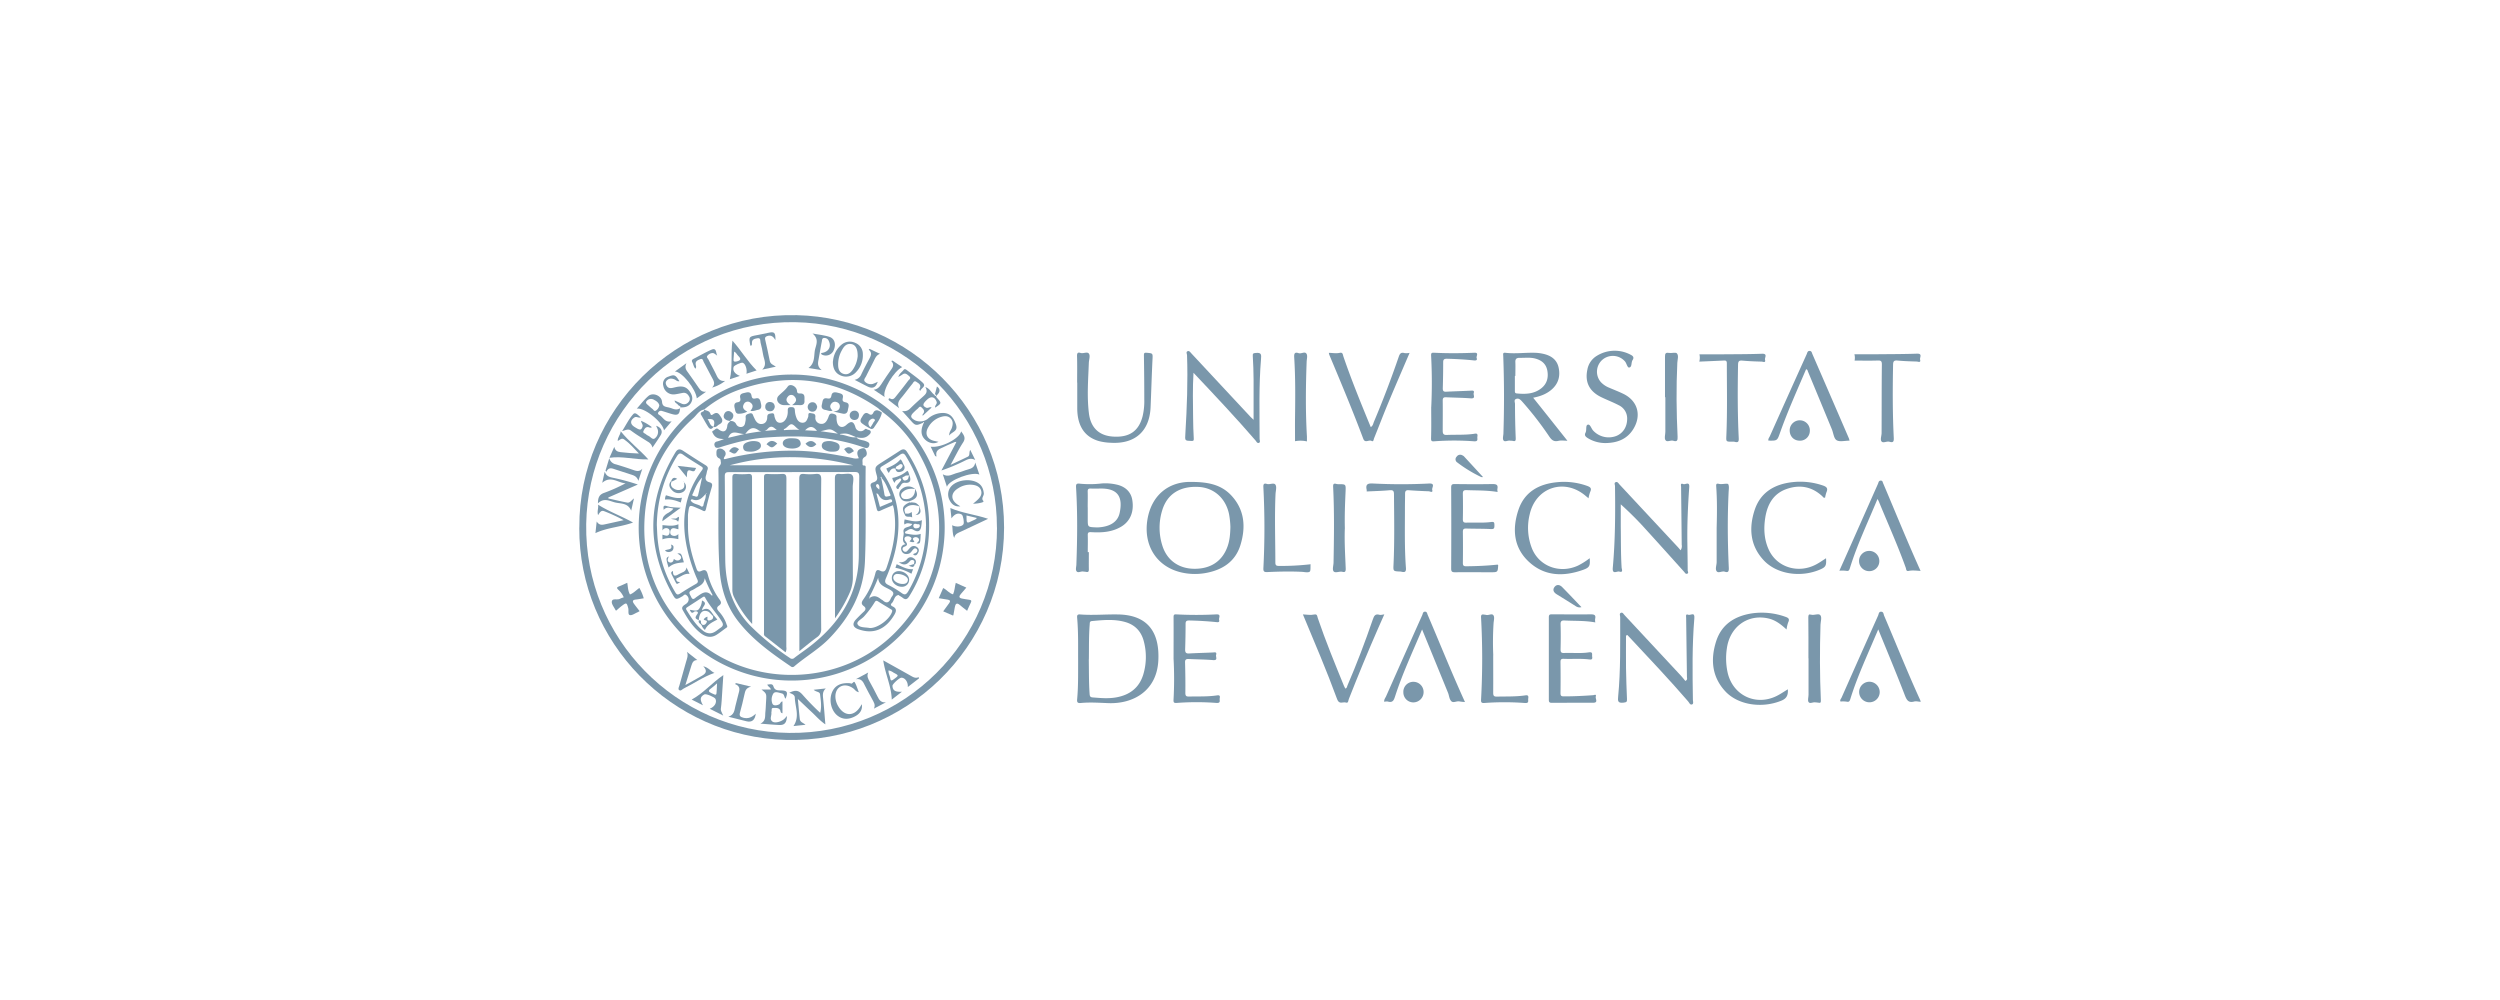 <svg id="Logos_Patrocinadores" data-name="Logos Patrocinadores" xmlns="http://www.w3.org/2000/svg" viewBox="0 0 1500 600"><defs><style>.cls-1{fill:#7a97ab;}</style></defs><path class="cls-1" d="M347.6,316.51c-.43-70.26,58.17-129.12,130.52-127.41,67.48,1.58,124.3,56.94,124.33,127.45,0,71.63-59.38,129.29-130.89,127.4-68.66-1.81-124.32-58.61-124-127.44m250.6.06c.11-67.07-54.06-122.15-121.09-123.26-68.76-1.13-124.26,54.08-125.35,121.1C350.64,383.16,406,439,473.48,439.75c69.06.8,124.84-55.37,124.72-123.18"/><path class="cls-1" d="M646.88,396.81c-.07-8.09.2-17.07-.58-26-.11-1.3-.11-2.3,1.74-2.15,7.49.6,15-.11,22.47,0,18.81.19,25.36,11.43,24.48,27.82-1,18.11-15.1,25.93-29.91,25.4-5.52-.2-11-.62-16.53-.09-1.81.17-2.45-.24-2.27-2.15.69-7.28.58-14.59.6-22.77m6.4-1.22c.11,6.88,0,13.78.49,20.66.09,1.27.28,2,1.74,2.13,4.8.4,9.63.84,14.41-.05,7.87-1.45,13.54-5.66,16-13.53a36.51,36.51,0,0,0,.43-19.83c-1.48-6-5.16-10.09-11.21-11.81-6.59-1.88-13.26-1.21-19.93-.59-1.45.13-1.31,1-1.39,2.05-.56,7-.39,14-.5,21"/><path class="cls-1" d="M714.12,289.17c11.2-.12,18.9,1.86,24.78,8.23,8,8.67,8.61,19.05,5.37,29.62-3.08,10-10.85,15-20.93,16.8a36.31,36.31,0,0,1-14.39-.33c-14.9-3.34-23.15-16.29-20.45-32,2.48-14.38,12.61-22.35,25.62-22.35m24.12,27.07a50.28,50.28,0,0,0-.85-7.91c-2.07-9.53-9.17-15.75-18.5-16.16-11-.49-18.63,4.35-21.56,14.05a35.39,35.39,0,0,0,.1,21.24c2.76,8.74,9.84,13.77,19.12,13.84,9.91.09,16.88-4.61,20-13.45,1.23-3.47,1.58-7.08,1.69-11.61"/><path class="cls-1" d="M940.47,264.44c-1.92,0-3.77-.33-5.44.08-2.86.7-4.17-.67-5.61-2.8a197,197,0,0,0-16.32-21c-.93-1-1.89-1.86-3.28-1.42-1.66.53-.83,2-.82,3.06,0,6.8.15,13.6.43,20.4.07,1.66-.18,2.2-1.83,1.76-.46-.12-1,0-1.47-.12-1.4-.32-3.29,1.08-4.07-.24-.63-1.06,0-2.86,0-4.34q.75-23.07-.11-46.14c0-1.09-.49-2.24,1.37-2,6,.7,12-.22,18,0a26,26,0,0,1,4.39.56c4.66,1,8.34,3.31,9.44,8.22,1.15,5.16-.08,9.76-4.25,13.34-3.07,2.63-6.71,4-11,4.83,7,8.73,13.74,17.25,20.55,25.82m-31.22-38.9h-.31c0,3,0,5.91,0,8.87,0,.84,0,1.53,1.14,1.64,5.32.52,10.53.34,14.88-3.22,3.24-2.66,4.21-6.3,3.47-10.4s-3.37-6.26-7.21-7.3c-3.11-.84-6.27-.37-9.41-.44-1.87,0-2.67.63-2.58,2.58.12,2.75,0,5.51,0,8.27"/><path class="cls-1" d="M1008.4,330.12a4.44,4.44,0,0,0,.63-3.28c-.1-11.53-.25-23.06-.37-34.6,0-.94-.65-2.59,1.32-1.79,1.2.49,3.83-1.85,3.57,1.84-.77,11-1.29,22-1.13,33.09.08,5.62.17,11.23.2,16.85,0,.69.77,1.65-.33,2-.94.34-1.32-.6-1.83-1.16-7.65-8.5-15.26-17-23-25.48a199.74,199.74,0,0,0-15-15c0,4.39,0,8.79,0,13.18.13,8.27,0,16.55.51,24.82.06.84,1.15,3.14-1.39,2.36-1.34-.42-4.3,2.05-3.91-2.29,1.48-16.31,1.55-32.68,1.33-49,0-.78-.7-1.91.41-2.36s1.67.72,2.31,1.41l35.07,37.63c.46.51.9,1.05,1.52,1.78"/><path class="cls-1" d="M716.1,223.6c-.57,9.36-.32,18.1-.24,26.82,0,4.24.19,8.47.4,12.7,0,1.13,0,1.49-1.33,1.45-4.08-.15-4-.06-3.71-4.44.94-15.66,1.55-31.32,1-47,0-.79-.79-1.9.28-2.39s1.72.66,2.36,1.34q17.76,19,35.49,38.09c.44.47.93.89,1.8,1.72,0-8.42,0-16.28,0-24.13,0-4.73-.23-9.46-.48-14.18-.08-1.56.23-1.67,1.85-1.82,3.36-.32,3.31,1,3.09,3.71-1.34,15.95-.86,31.94-.84,47.92,0,.82.63,2-.46,2.35s-1.43-.84-2-1.47c-11.86-13.74-24.31-26.93-37.26-40.66"/><path class="cls-1" d="M975.61,381.35c0,6.49-.07,13,0,19.45.09,6.21.32,12.41.58,18.61.07,1.68-.19,1.95-2.1,2.18-3.51.42-3.44-1.11-3.2-3.64,1.54-15.84,1.19-31.72,1.22-47.6,0-.91-.67-2.15.4-2.65s1.64.76,2.28,1.45q17,18.3,34.07,36.59c.86.93,1.63,2,2.35,2.84,1.45-.74,1-1.64.95-2.32-.12-11.83-.3-23.66-.47-35.49,0-1-.54-2.66,1.32-1.9,1.19.5,3.94-2,3.6,2-1.37,16.33-1.12,32.7-.87,49.07,0,.91.58,2.27-.45,2.69-1.27.52-1.73-1-2.38-1.76-11.21-13-23-25.44-34.73-38L976.42,381l-.81.36"/><path class="cls-1" d="M646.28,229.61c0-5.32.11-10.64-.06-16-.05-1.83.54-2.38,2.09-1.85,1.75.59,4.16-1.06,5.12.56.75,1.26,0,3.43-.12,5.21-.38,10-1.19,20.08,0,30.12,1,8.89,6,13.73,14.47,14.3,9.82.65,15.49-3.25,17.79-12.22a39.44,39.44,0,0,0,1-10c0-8.78-.08-17.56-.22-26.34,0-1.39.08-1.87,1.66-1.73,3.83.35,3.68.25,3.47,4.36-.46,9.45-.72,18.91-1.13,28.36-.63,14.44-9.43,22.18-24,21.27a32.27,32.27,0,0,1-7-1c-8.51-2.43-12.92-9-13-19.48,0-5.22,0-10.44,0-15.66"/><path class="cls-1" d="M653.31,331.29c0,3.44-.06,6.89,0,10.33,0,1.34-.35,1.8-1.66,1.51-.57-.13-1.18-.11-1.75-.22-1.39-.25-3.22,1.18-4.07-.31-.59-1,0-2.68,0-4.06.57-15.39.73-30.77-.2-46.14-.1-1.74.18-2.47,2.19-2.2a60.89,60.89,0,0,0,13.29-.14,30,30,0,0,1,8.52.62c5.58,1.13,9,4.51,9.75,9.38,1.13,6.93-1.21,12.65-6.55,15.88-5.58,3.37-11.77,3.73-18,3.37-1.75-.1-2.23.18-2.17,1.91.11,3.36,0,6.71,0,10.07h.59m-.6-26.92v7.1c0,4.75,0,4.75,4.72,4.95a17.42,17.42,0,0,0,1.77,0c6.92-.45,11.48-3.26,12.65-8.64,2.11-9.78-1.33-14.47-10.52-14.65-2.26,0-4.53.07-6.79,0-1.41-.07-1.9.36-1.86,1.82.1,3.15,0,6.3,0,9.45"/><path class="cls-1" d="M957.21,373.46c-6.27-1.17-12.3-.83-18.3-1.16-1.78-.1-2.64.22-2.57,2.33.17,5,.13,10.07,0,15.1,0,1.77.6,2.12,2.18,2.06,4.93-.19,9.89.37,14.78-.38,2.65-.4,1.8,1.25,2,2.55.35,2-.73,1.81-2,1.67-5-.58-10.06-.13-15.08-.34-1.65-.07-1.93.55-1.92,2,.08,6.21.1,12.43,0,18.65,0,1.69.65,1.88,2.06,1.88,5.82,0,11.63-.28,17.43-.7.65,0,2.19-.89,1.68.8-.39,1.24,1.69,3.72-1.53,3.73-8.29,0-16.58,0-24.87.05-1.5,0-1.78-.57-1.77-1.91q0-24.72,0-49.45c0-1.87.94-1.73,2.18-1.73,7.6,0,15.2.08,22.8,0,2.11,0,3.42.22,2.79,2.77a8.41,8.41,0,0,0,.11,2.08"/><path class="cls-1" d="M858.75,244.17a306.4,306.4,0,0,0-.08-30.76c-.08-1.55.3-1.84,1.69-1.77,8.08.39,16.16.36,24.25,0,2.95-.13,1,2.09,1.38,3.15.54,1.43-.5,1.58-1.64,1.46-5.39-.58-10.8-.86-16.22-1-1.66,0-2.22.45-2.22,2.11q0,7.83-.24,15.67c0,1.57.49,2.08,2,2,4.91-.26,9.84-.38,14.76-.63,1.19-.06,2.34-.22,1.79,1.5-.35,1.12,1.42,3.35-1.77,3.11-4.9-.37-9.83-.4-14.75-.65-1.53-.08-2.09.39-2.07,2,.08,6,0,12,0,18.06,0,1.65.31,2.65,2.46,2.55,5.31-.24,10.65.1,16-.63,1.15-.16,2.76-.75,2.34,1.61-.23,1.34.84,3.06-2.1,2.82a162.2,162.2,0,0,0-23.64,0c-1.64.1-2.11,0-2.05-1.95.21-6.21.08-12.42.08-18.63"/><path class="cls-1" d="M781.72,368.64c2.54.16,4.7.52,6.85.06,1.87-.4,1.77,1.18,2.1,2.14,4.68,13.78,10.23,27.23,15.71,40.7.22.53.51,1,.79,1.58,1.06-.19,1-1.15,1.28-1.76,5.59-13,10.62-26.23,15.21-39.61.78-2.28,1.45-3.65,4.13-2.85.69.2,1.55-.14,2.8-.29-1.28,2.89-2.45,5.5-3.6,8.12-6.2,14.12-12.06,28.38-17.71,42.73-.34.85-.22,2.6-1.75,2.07-1.72-.6-4,1.42-5.25-2-6.24-17.06-13.4-33.76-20.56-50.93"/><path class="cls-1" d="M704.14,394.92c0-8.18.06-16.36,0-24.55,0-1.48.27-1.82,1.7-1.74a227.59,227.59,0,0,0,23.94,0c3.16-.18,1.38,2.08,1.68,3.21.48,1.82-.92,1.49-2,1.39-5.3-.53-10.61-.83-15.94-.94-1.65,0-2.18.42-2.17,2.11,0,5.13-.1,10.25-.27,15.38,0,1.81.6,2.41,2.4,2.3,4.72-.27,9.45-.37,14.17-.59,1.18-.05,2.59-.5,2,1.52-.31,1.13,1.31,3.31-1.82,3.05-4.81-.4-9.64-.41-14.46-.65-1.53-.08-2.37.18-2.33,2,.16,6.11.25,12.23.17,18.34,0,2,.72,2.22,2.39,2.18,5.42-.13,10.86.13,16.25-.65,1.29-.19,2.41-.33,2,1.66-.27,1.32.85,3.06-2.1,2.81a158,158,0,0,0-23.63,0c-1.78.12-2.09-.24-2-2a226.37,226.37,0,0,0,0-24.85"/><path class="cls-1" d="M845.76,211.72c-4.28,10-8.55,19.79-12.66,29.66-3,7.15-5.74,14.41-8.66,21.6-.27.65-.3,2.29-1.51,1.58-1.61-.93-3.91,1.64-5-1.37-6.35-16.93-13.34-33.6-20.34-50.27a7.16,7.16,0,0,1-.28-1.22c2.28.06,4.44.49,6.58,0,1.85-.42,1.8,1.16,2.13,2.14,4.89,14.33,10.64,28.32,16.43,42.41,1.32-.72,1.46-2.1,1.92-3.19q8-19,14.71-38.52c.66-1.93,1.16-3.44,3.71-2.67a9.33,9.33,0,0,0,3-.16"/><path class="cls-1" d="M898.56,295.19c-6.36-1.06-12.48-.87-18.58-1.11-1.89-.08-2.31.56-2.27,2.33q.16,7.54,0,15.1c0,1.73.54,2.14,2.16,2.08,4.93-.16,9.88.27,14.78-.38,1.84-.25,2,.27,2,2s-.18,2.33-2.15,2.23c-4.92-.26-9.86-.15-14.78-.32-1.55,0-2,.41-2,2q.13,9.33,0,18.65c0,1.57.45,2,2,2,6.31-.06,12.6-.32,18.88-1,.11.14.32.29.31.42-.25,4.17-.25,4.17-4.59,4.17-7.1,0-14.21-.06-21.31,0-1.78,0-2.32-.37-2.31-2.24q.14-24.27,0-48.55c0-1.65.42-2.15,2.11-2.13,7.5.1,15,.14,22.5,0,2.37,0,3.69.29,3.11,3a6.6,6.6,0,0,0,.16,1.77"/><path class="cls-1" d="M963.6,265.83a20.18,20.18,0,0,1-11-3c-1.29-.85-2.12-1.64-1.28-3.24s-.12-4.41,1.37-4.79,2.05,2.39,3.27,3.61a12.71,12.71,0,0,0,13.81,3.17c4-1.63,6.43-5.33,6.52-10a8.79,8.79,0,0,0-5-8.43c-3.39-1.77-7-3.15-10.43-4.8-7.25-3.48-10.05-9.06-8.43-16.61a12.07,12.07,0,0,1,5.71-8.27,20.29,20.29,0,0,1,20.29-.6c1.5.74,2.12,1.67,1.13,3.17s-.22,4.13-2,4.47c-1.15.22-1.54-2.39-2.52-3.6a9.65,9.65,0,0,0-13.52-1.12,9.51,9.51,0,0,0-1,13.48,13.86,13.86,0,0,0,4.84,3.3c2.89,1.25,5.84,2.37,8.66,3.74,8.46,4.11,11,12.62,6.17,20.79-3.73,6.33-9.69,8.59-16.61,8.73"/><path class="cls-1" d="M1109.73,264.39c-2.82,0-5.93.88-7.76-.26-1.67-1-1.92-4.3-2.85-6.56q-7.15-17.31-14.33-34.6c-.21-.51-.2-1.21-1.14-1.43-5.35,12.58-11,25.06-15.59,38-1.72,4.91-1.66,4.93-7,4.83-.28-1.05.47-1.8.84-2.63q11-24.63,22.12-49.23c.37-.82.45-2.05,1.85-1.95,1.18.09,1.25,1.16,1.57,1.9q11,25.29,21.93,50.61a9.28,9.28,0,0,1,.33,1.3"/><path class="cls-1" d="M1071.89,377.67c-3.37-3.14-6.67-5.62-10.8-6.58-12.43-2.89-23.27,5-25,18.13a39.92,39.92,0,0,0,.5,14.37c3.11,13.63,16.86,20.2,29.4,14,2.26-1.12,4.35-2.58,6.72-4,.2,3.26-.5,5.41-3.79,6.77-11.64,4.81-26.07,2.75-33.79-5.62-8.11-8.78-8.88-19.34-5.38-30.13,3.29-10.08,11.2-15,21.42-16.59a41.93,41.93,0,0,1,20.08,2.06c1.74.59,2.69,1.27,1.67,3.32a20.76,20.76,0,0,0-1,4.31"/><path class="cls-1" d="M1095.63,335c.28,4.45-.2,5.3-3.83,6.82-11.56,4.87-25.8,2.67-33.56-5.64-8.28-8.86-9-19.51-5.38-30.39,3.53-10.46,11.94-15.3,22.5-16.49a41.71,41.71,0,0,1,18.38,2c2.35.8,3.15,1.77,2.11,4.11a18.38,18.38,0,0,0-.78,3.11c-.94.45-1.26-.39-1.71-.8-6.26-5.8-13.48-7.1-21.39-4.33s-11.51,9.18-12.78,17c-1.07,6.62-.77,13.2,2.07,19.41,4.89,10.7,17.82,14.63,28.62,8.75,2-1.07,3.81-2.38,5.75-3.6"/><path class="cls-1" d="M953.23,299.05c-.83-.68-1.34-1.09-1.84-1.52-12.77-10.86-30-5.15-33.6,11.21a33.6,33.6,0,0,0,1.5,20.61c4.47,10.59,16.69,15,27.53,10a42.29,42.29,0,0,0,7-4.43c.35,4.64-.07,5.6-4,7-11.62,4.15-23,3.91-32.4-4.76-9.29-8.54-10.17-19.72-6.4-31.11,3.6-10.87,12.26-15.67,23.2-16.72a41.11,41.11,0,0,1,18,2.18c2.08.75,2.91,1.5,1.87,3.68a21.83,21.83,0,0,0-1,3.89"/><path class="cls-1" d="M1126.49,299.38c-5.82,14.13-12.22,27.43-16.57,41.55-.35,1.14-.7,1.89-2.2,1.56a20.33,20.33,0,0,0-4.1-.06c1.8-4,3.59-8,5.36-12q8.91-20.08,17.82-40.16c.33-.74.35-1.84,1.57-1.9s1.19.84,1.49,1.53c7.42,17.43,14.5,35,22.49,52.66-2.61-.17-4.92-.49-7.19,0-1.58.31-1.41-1.1-1.69-1.88-4.84-13.52-10.77-26.6-16.2-39.87a16.1,16.1,0,0,0-.78-1.42"/><path class="cls-1" d="M879,421.21a25.42,25.42,0,0,1-3.27-.35c-1.7-.41-3.76,1.17-5-.2s-1.22-3.27-1.89-4.9c-5.11-12.55-10.25-25.08-15.59-38.11-5.7,13.53-11.71,26.35-16.08,39.81-.8,2.47-1.36,4.42-4.56,3.45a5.8,5.8,0,0,0-2.06.18c-.22-1.37.65-2.29,1.1-3.3q10.8-24.37,21.7-48.72c.37-.83.35-2.09,1.7-2.07,1.16,0,1.22,1.12,1.55,1.89,7.41,17.33,14.42,34.84,22.38,52.32"/><path class="cls-1" d="M1152.4,421.1c-1.47-.1-2.73-.5-3.8-.21-3.58,1-4.58-.83-5.76-3.89-5-13-10.4-25.88-15.89-39.38-1.52,3.56-2.82,6.59-4.12,9.62-4.58,10.64-9.27,21.25-12.69,32.35-.42,1.34-.87,1.7-2.26,1.39a16.15,16.15,0,0,0-3.56-.06c-.55-.91.29-1.61.61-2.32q10.9-24.64,21.93-49.25c.4-.89.37-2.39,1.85-2.33s1.39,1.5,1.77,2.41c7.22,16.89,14,33.94,21.66,50.65a6.42,6.42,0,0,1,.26,1"/><path class="cls-1" d="M1112.76,216.36a8.35,8.35,0,0,0-.12-3.82c4.84,0,9.64,0,14.44,0,7.69-.07,15.39-.06,23.08-.34,3.56-.13,1.58,2.32,1.9,3.56.56,2.12-1.26,1.18-2,1.16-3.84-.11-7.7-.23-11.52-.59-2.1-.2-2.65.41-2.69,2.51-.28,14.6-.32,29.2.41,43.79.11,2.18-.24,3.16-2.56,2.42-1.66-.53-3.92,1.17-4.88-.34-.73-1.14.13-3.24.14-4.91.06-13.72,0-27.44.16-41.16,0-2-.59-2.4-2.48-2.33-4.61.16-9.23.05-13.83.05"/><path class="cls-1" d="M1019.57,217a9.11,9.11,0,0,0,.09-4.42c4.95,0,9.86,0,14.76,0,7.59-.06,15.18-.05,22.77-.33,3.62-.13,1.51,2.37,1.83,3.59.55,2.07-1.27,1.15-2,1.13-3.84-.11-7.69-.24-11.5-.59-2-.19-2.65.29-2.69,2.45-.27,14.69-.32,29.37.41,44,.11,2.15-.32,2.88-2.45,2.26a4.8,4.8,0,0,0-1.47-.08c-3.79,0-3.66.05-3.49-3.9.6-14.38.29-28.77.27-43.16,0-1.65-.78-1.68-2-1.62-4.71.23-9.42.42-14.49.64"/><path class="cls-1" d="M820,294.89a4.65,4.65,0,0,0,0-1.05c-.86-3.66,1.17-3.89,4.05-3.73a329.29,329.29,0,0,0,33.4,0c4-.19,1.55,2.55,1.88,3.76.58,2.11-1.31.93-2.08.9-4-.14-8.06-.34-12.08-.64-1.61-.12-2.11.57-2.12,2,0,2.95-.09,5.91-.09,8.87,0,11.92-.29,23.85.6,35.76.17,2.27-.59,2.77-2.57,2.3a4.38,4.38,0,0,0-.87-.14c-4.25-.17-4.21-.16-4-4.31.65-14,.37-28,.27-42,0-2.08-.53-2.67-2.68-2.47-4.49.42-9,.51-13.68.74"/><path class="cls-1" d="M786.36,338.56c-.18,1.74.17,4-.6,4.48-1.11.69-3,.14-4.61.06-6.89-.33-13.79-.18-20.67.14-1.9.09-2.56-.3-2.45-2.31a469.05,469.05,0,0,0,0-48.46c-.08-1.61.06-2.76,2.12-2.1,1.75.56,4.22-1.05,5.17.54.8,1.36.1,3.63,0,5.49-.62,13.7-.11,27.4-.11,41.1,0,1.77.64,2.05,2.21,2.06a154.84,154.84,0,0,0,18.91-1"/><path class="cls-1" d="M895.92,393.18c0,7.5.06,15,0,22.5,0,1.83.48,2.33,2.31,2.29,5.51-.14,11.05.08,16.54-.69,1.34-.19,2.55-.39,2.18,1.76-.24,1.4.74,3-2.14,2.75a163.31,163.31,0,0,0-24.23,0c-1.73.11-2-.43-1.95-1.91a446.93,446.93,0,0,0,0-49.38c-.08-1.4.29-2.07,1.79-1.74a11.35,11.35,0,0,1,1.17.16c1.54.53,3.63-1.21,4.55.4.67,1.17.11,3.08,0,4.66a181.21,181.21,0,0,0-.18,19.22"/><path class="cls-1" d="M1085.05,395c0-8.17.07-16.35-.06-24.52,0-1.51.24-2.1,1.66-1.68,1.93.56,4.59-1,5.59.36s.12,3.75.06,5.71c-.47,15.07-.46,30.14.21,45.2.06,1.29-.06,1.93-1.54,1.53-.56-.16-1.18-.06-1.76-.18-1.4-.3-3.3,1.07-4.09-.21-.64-1.05,0-2.86,0-4.34,0-7.29,0-14.58,0-21.87h-.11"/><path class="cls-1" d="M999,238.33c0-8.08,0-16.17,0-24.25,0-1.84.25-2.7,2.38-2.32,1.59.28,4-.56,4.75.26,1.22,1.39.36,3.75.26,5.68-.7,14.79-.54,29.57.17,44.35.11,2.18-.31,3.18-2.61,2.4-1.61-.55-3.81,1.21-4.74-.48-.7-1.25,0-3.26,0-4.93,0-6.91,0-13.81,0-20.71Z"/><path class="cls-1" d="M806.9,317.09c-.31,7.88.22,16,.53,24,.06,1.71-.32,2.46-2,2s-4.33,1-5.3-.33c-.86-1.19,0-3.56,0-5.4.27-15,.51-30-.24-44.95-.09-1.82.13-2.61,2.1-2a5.52,5.52,0,0,0,1.47.09c4,.05,4.06.05,3.89,4.27-.32,7.38-.65,14.77-.43,22.37"/><path class="cls-1" d="M1030,316.52c.21-8.18.32-16.37-.27-24.54-.11-1.45.06-2.07,1.63-1.66a5.55,5.55,0,0,0,1.47.12c1.43,0,3.77-.51,4.1.09.67,1.21.33,3,.25,4.58-.75,15.18-.61,30.35.1,45.52.09,2-.22,3.16-2.4,2.39-1.74-.63-4.09,1.35-5.07-.57-.69-1.35.17-3.45.18-5.22,0-6.9,0-13.8,0-20.71"/><path class="cls-1" d="M784.13,264.84a17.3,17.3,0,0,0-7.11-.11c0-4.79-.06-9.6,0-14.41.15-11.92.27-23.84-.49-35.75-.13-2,0-3.61,2.65-2.67,1.63.57,3.84-1.37,4.8.51.66,1.3,0,3.27,0,4.94-.56,14.88-.69,29.75.18,44.61,0,.88,0,1.77,0,2.88"/><path class="cls-1" d="M1127.83,415.29a6.17,6.17,0,1,1-6.16-6.25,6.26,6.26,0,0,1,6.16,6.25"/><path class="cls-1" d="M842,415.09a6,6,0,0,1,6.26-6,6.12,6.12,0,0,1,5.9,6.14,6.2,6.2,0,0,1-6.14,6.21,6,6,0,0,1-6-6.3"/><path class="cls-1" d="M1085.9,258.68a5.9,5.9,0,0,1-6.49,5.71c-3.47-.22-5.77-2.94-5.58-6.6a6.05,6.05,0,0,1,12.07.89"/><path class="cls-1" d="M1121.51,342.7a6.08,6.08,0,1,1,0-12.16,6.06,6.06,0,0,1,6.08,5.92,6,6,0,0,1-6,6.24"/><path class="cls-1" d="M889.78,286.22a2,2,0,0,1-1.07,0,80.65,80.65,0,0,1-14.68-9A2.21,2.21,0,0,1,874,274a2.51,2.51,0,0,1,3.38-.82,3.58,3.58,0,0,1,1,.63c3.84,4.15,7.67,8.32,11.46,12.44"/><path class="cls-1" d="M948.87,364.28a4,4,0,0,1-3.36-.54q-5.71-3.62-11.48-7.17c-1.77-1.09-2.65-2.62-1.31-4.38s3.19-1.36,4.61.09c3.84,3.9,7.61,7.89,11.54,12"/><path class="cls-1" d="M566.81,316.53a91.8,91.8,0,1,1-91.51-91.79c50.31.06,91.52,41.37,91.51,91.79M528.59,246.3l-.72-.43a12.42,12.42,0,0,0-1.07-1c-24.75-17.17-51.51-21.27-80.19-12.06a69.47,69.47,0,0,0-24.19,13v-.07c-3,.51-4.35,3.2-6.32,5-17.38,15.67-27.44,35.21-29.22,58.52-2.16,28.21,7.33,52.27,27.78,71.88,34,32.62,90.3,31.57,123.08-2.26,27.42-28.29,33.51-68.64,15.48-103.43A79.77,79.77,0,0,0,529.5,247.2l-.91-.9"/><path class="cls-1" d="M553.73,253.69c-4.23,1.88-4.52,1.8-7.71-1.84-1.4-1.6-2.86-3.16-4.77-5.27,2.65.5,4-.6,5.32-1.93,2.3-2.28,4.72-4.45,7.14-6.61,1.64-1.47,3.28-2.89,1.48-5.83,2.87,1,3.58,3.42,5.37,4.62.3.26.39,1.08.92.65.37-.32-.11-.78-.5-1,.39-1.51.78-3,1.18-4.59,2.36,1.69,1.7,3.51.19,5-1,.93-.68,1.26,0,2,2.69,3,2.65,3.09-1.23,5.69-.4-1.36,1.33-2.07.86-3.48-1-2.92-3.21-3.6-5.52-1.49-3,2.7-3.12,3.88-.73,5,1.13.52,2.06-.72,3.25-.09l-5.32,4.92c-.44-.69.29-1.13.55-1.68.72-1.54-.41-2.42-1.28-3.29-1.13-1.15-1.67.24-2.34.77a29.2,29.2,0,0,0-2.19,2c-2.41,2.28-2.25,3.37.69,5a7.53,7.53,0,0,0,7.53-.9,13.69,13.69,0,0,1,8.26-3.53c4.82-.32,7,2.15,8.61,6.64s-2.12,4.39-4,6.9c0-2.25,1.17-3.27,1.6-4.57.65-2,.92-3.9-.57-5.57s-3.41-1.73-5.45-1.18a13.06,13.06,0,0,0-8,6.13c-2.49,4.09-.84,7.58,3.89,8.48l2.13.44c-2.39,1.44-5.37,1-7.69-1-2.8-2.45-3.22-5.63-1.32-10,.15-.29.63-.54.1-.89a4.85,4.85,0,0,0-.47.56"/><path class="cls-1" d="M495.52,413.05c-1.9,1.69-1.9,3.6-1.67,5.74.54,5.07.89,10.16,1.37,15.84-3.39-2.31-5.63-5-8.19-7.37s-5.11-4.83-8.33-7.88c.44,4.58.76,8.33,1.18,12.06.22,1.94,2.11,2.23,3.43,3.43l-7.24.78c3.92-5.65,1-11.37.82-17,0-1.88-1.8-2.33-3.32-3,3.63-1.74,5.44-1.56,7.8,1a151.17,151.17,0,0,0,10.75,11.05c1-4.05.31-7.57-.08-11.08-.2-1.78-2.42-1.31-3.82-2.76l7.3-.8"/><path class="cls-1" d="M378,356.68c2.19-.83,3.7-2.58,5.62-3.92a26.9,26.9,0,0,1,2.62,6.22c-1.65.27-3.2.59-4.76.75-2.24.24-2,1.28-1,2.66s2.15,2.81,3.28,4.28a12.72,12.72,0,0,1-1.32.74c-1.53.63-3.29,2-4.57,1.63s-.53-2.74-.94-4.2c-.91-3.31-1.06-3.43-3.9-1.27-1.16.88-2.23,1.88-3.29,2.79-.2-.1-.34-.12-.37-.19-.84-1.78-2.55-3.71-2.27-5.29.38-2.16,3.34-.64,4.93-1.64a12.16,12.16,0,0,1,2.23-.83,13.24,13.24,0,0,0-3.31-4.59c-1.11-1.09-.79-1.5.47-2,1.64-.61,3.21-1.39,4.93-2.15.43,2.5.41,4.89,1.63,7"/><path class="cls-1" d="M571.82,356.64c1-2.21,1-4.53,1.64-6.92l6.34,2.85-3.33,3.88c-1.17,1.37-1.21,2.36.86,2.71,1.35.22,2.7.53,4.06.68s1.73.59,1.05,1.89c-.77,1.47-1.38,3-2.17,4.77-1.54-1.22-3-2.3-4.36-3.48-1.87-1.62-2.65-.72-3,1.23-.31,1.63-.57,3.28-.89,4.91,0,.06-.36.15-.49.09-1.8-.77-3.59-1.56-5.61-2.44,1.29-1.76,2.45-3.39,3.64-5,.84-1.13.45-1.75-.81-2-1.74-.31-3.48-.56-5.5-.89.88-2,1.76-4,2.66-6.09,2.18,1,3.46,3.1,5.92,3.78"/><path class="cls-1" d="M472.17,429.51c-.16,4.24-1.44,5.63-4.69,5.49-3.53-.16-7.05-.5-11.26-.81,3.43-1.63,2.74-4.46,3-6.91.25-2.25.29-4.53.44-6.79.26-4.29.26-4.29-2.75-6.76h5.6c-.27-1.41-1.68-1.62-2.13-3,1.44,0,3.09-.83,3.69,1.11.78,2.52,2.66,2.37,4.6,2.41,3.76.08,4.24,1,2.66,5-.94-1-.62-2.83-2.27-3.2s-3.9-1.42-5,0a6.82,6.82,0,0,0-.67,6c.55,1.57,2.55,1.33,4.09.57.79-.4.8-1.6,2-1.78v7.12c-1.46-.29-1-1.49-1.54-2.13-1-1.32-2.49-1-3.8-1.08-1.56-.06-1,1.4-1.24,2.21a2.35,2.35,0,0,0-.05.88c.12,1.75-1.32,3.81.72,5.17,1.63,1.08,5.51-.07,7.29-1.93.32-.34.61-.7,1.33-1.53"/><path class="cls-1" d="M408,244.89c-.13,3.68-1.29,4.56-4.8,3.56-2-.56-3.92-1.26-5.9-1.83a1.82,1.82,0,0,0-2.31.81c-.57,1,.36,1.4,1,1.81,2,1.39,3.22,4.56,7,3.51l-4.59,5.45c-.91-5-11.68-13.78-16.34-13,2.56-2.83,4.53-5.54,7-7.62,2.78-2.33,7.89-.15,8.16,3.51.17,2.25,1.21,2.76,2.91,3.16A19.43,19.43,0,0,1,403,245c1.74.7,3.43,1.05,5.11-.09ZM395.6,243.2c-.42-1.66-1.72-2.55-3.12-3.28a3.44,3.44,0,0,0-3.89.1c-1,.77-1.41,1.63-.25,2.63s2,1.86,3.12,2.69c.63.47,1.08,1.7,2.13,1a4.66,4.66,0,0,0,2-3.18"/><path class="cls-1" d="M573.05,265.14c-2.33,1-4.67,2-7,3.14s-5,1.74-4.12,5.64l-.82-.29L558.4,268c6,.91,17.16-4.62,18.29-9.2,1.57,2.22,3,3.88,1.14,6.71-2.61,4-4.71,8.37-7.48,13.41,3.93-1.86,7.12-3.36,10.29-4.89,1.53-.74.6-2.49,1.51-4.11l3,6.09c-3-1.61-5-.16-7.14.84a110.67,110.67,0,0,1-13.17,5.45q4.35-8.25,8.69-16.49l.27-.68-.73.06"/><path class="cls-1" d="M358.77,302c0-3.27.68-5.25,3.83-6.32a98.29,98.29,0,0,0,12.73-5.7c-4.57-.22-8.82-4.83-14-.28.52-2.32.93-4.16,1.51-6.73,1,3,3.15,3.29,5.23,3.75a127,127,0,0,1,14.64,4L365,298.48c0,.2,0,.4,0,.59,3.77.84,7.52,1.75,11.31,2.48,1.62.32,2.45-1.28,4.08-2.5l-1.68,7.35c-1.94-4.63-6-4.12-9.37-4.86s-6.82-3.19-10.55.45"/><path class="cls-1" d="M551.42,407c-2.18,1.69-4.36,3.39-6.75,5.23.27-3-1.66-5.61-3.83-5.61-1.21,0-5.44,3.86-5.37,4.91.18,2.77,1.64,3.77,5.69,3.5l-6.1,4.74c-.27-8.16-3.92-15.3-5.12-23.54,5.78,3.23,11.15,6.2,16.5,9.23,1.48.83,2.89,1.73,4.75.83Zm-18.3-4.75c-.19,1.66.76,3.05,1,4.57.29,2.06,1,1.54,2.24.66,3-2.22,3-2.19-.25-3.91a7.17,7.17,0,0,0-3-1.32"/><path class="cls-1" d="M434,429.39l-8.17-4.14c3-1.18,4.43-3.74,3.47-5.88-.52-1.14-5.69-3.28-6.65-2.75-2.6,1.45-2.91,3-.85,6.57L415,419.74c7.1-3.83,12.13-10,19-14.68-.26,4-.47,7.43-.71,10.88-.21,3-.32,6.1-.76,9.1-.23,1.51.65,2.51,1.42,4.35M430.23,410c-1.56,1.34-2.53,2.32-3.64,3.08-1.85,1.25-1.54,2,.33,2.83,3,1.4,2.94,1.5,3.12-1.84.06-1.14.11-2.29.19-4.07"/><path class="cls-1" d="M517.11,422.59c.53,3.84-1.69,6.1-4.72,7.53-3.39,1.61-6.88,1.7-10-.83-3.7-3-5.09-9.1-3.23-13.76,1.69-4.21,5.23-6,10.85-5.59.1,0,.22,0,.29.06,1.14.83,1.86-1.68,2.54-.61,1,1.65,1.55,3.65,2.46,5.94-1.83-.36-2.34-1.55-3.22-2.2-2.7-2-5.69-2.46-8-1.06s-3.25,4.33-2.68,7.58a12,12,0,0,0,1.55,4.1c3.71,6.26,9.61,6.26,13.37,0,.24-.4.49-.79.74-1.18"/><path class="cls-1" d="M499.79,216.82a14.34,14.34,0,0,1,5.11-10,7.65,7.65,0,0,1,8.3-1.08,7.12,7.12,0,0,1,4.51,6.68,14.48,14.48,0,0,1-4,10.77,8.06,8.06,0,0,1-9.42,2.05c-3-1.29-4.68-4.11-4.55-8.43m14.86-3c.1-4.41-1.28-6.93-3.77-7.36-3.14-.54-4.62,1.63-5.86,4a16.93,16.93,0,0,0-2.06,9.11c.13,2.17.88,4.05,3.24,4.77s4.05-.49,5.31-2.23a17.08,17.08,0,0,0,3.14-8.28"/><path class="cls-1" d="M391.5,268.58a5.49,5.49,0,0,0-2.75-3.54c-3.4-2.17-6.9-4.2-10.1-6.63-1.82-1.38-3.22-.22-5.37.23,2.38-3.74,4.1-7.34,6.67-10.16,1.4-1.53,3,.92,4.62,1.91-1.52.64-2.6-.76-3.9.07-2.56,1.65-2.7,3.91-.17,5.56,3.47,2.26,4.22,2.25,5,0,.46-1.32-.75-2.11-.88-3.54a27.41,27.41,0,0,1,6.53,3.84c-1.17.67-1.83-.14-2.58-.09-1.41.09-1.93,1.25-2.45,2.29-.62,1.23.67,1.4,1.27,1.9a7.76,7.76,0,0,0,1.73,1.12c1.32.59,2.52,2.75,4,1.29a4.93,4.93,0,0,0,1.19-5.95c-.21-.41-.38-.85-.64-1.42,3,1,4.13,3.27,2.8,5.53-1.54,2.6-3.31,5.05-5,7.56"/><path class="cls-1" d="M411.26,411c3.74-2.09,6.86-3.75,9.91-5.54,2-1.19,3.72-2.63.78-5.72,3.28.81,4.41,3,6.71,4-6.89,2.42-12.38,6.43-18.42,9.36-.9.44-1.79,1.79-2.82.89-.76-.66,0-1.87.24-2.78q2-7.11,4-14.18c.54-1.86,1.4-3.68.51-5.9l6.23,4.9c-2.47,0-3,1.68-3.57,3.34-1.15,3.63-2.26,7.28-3.6,11.62"/><path class="cls-1" d="M570.89,311c-.24-2.21-.45-4.11-.68-6.18,7.17,3.1,14.79,3.84,22.66,6.47-5.84,2.74-11.11,5.19-16.35,7.7-1.55.74-3.44,1.11-4,3.77-1.27-2.81-.8-5.22-1.23-7.63,2.41,1.3,5.89.92,6.79-.61.57-1-.19-5.24-1-5.76-2-1.26-4.27-.55-6.19,2.24m9-1.72c0,5,0,5,3.81,3.05.83-.42,1.85-.61,2.43-1.55l-6.24-1.5"/><path class="cls-1" d="M493,222.07l-7.9-1.29c3.71-2.74,3.26-6.65,3.74-10.08s3.1-6.91-1.35-10.62c4,.75,7.12,1.06,10.07,2,3.18,1,4.18,4.38,2.73,7.88a5.12,5.12,0,0,1-7.06,2.84.91.91,0,0,1-.52-1c4.22-.39,6.28-3.57,4.6-7.13a2.85,2.85,0,0,0-2.74-1.89c-1.44,0-1.32,1.31-1.49,2.19-.69,3.47-1.27,7-1.9,10.46-.4,2.19-1,4.41,1.82,6.62"/><path class="cls-1" d="M439.46,204.38c5.22,5.86,9.06,12.49,14.51,17.87l-6.11,2c.58-2.65-.67-6.13-2.25-6.59-1-.29-5.08,1.55-5.39,2.4-.79,2.16.45,4.18,3.68,5.48l-6,2c1.81-7.64.42-15.32,1.58-23.17m1,6.57c-.12,1.56-.21,3-.36,4.44s.34,1.85,1.84,1.5c2.49-.57,2.92-1.52,1-3.34-.82-.78-1.19-2-2.49-2.6"/><path class="cls-1" d="M430.4,213.42c-.89-.56-1.73-1.47-2.67-1.6a4.19,4.19,0,0,0-3.12,1.43c-1.05,1,.13,1.79.51,2.56,1.57,3.17,3.33,6.25,4.83,9.45,1,2.19,2.33,3.6,5.12,3.28a21.72,21.72,0,0,1-7.82,4c2-2,1.14-3.78.12-5.64-1.74-3.19-3.37-6.44-5.11-9.63-.45-.83-.52-2.41-2.11-1.76-1.42.58-3.06,1.09-2.72,3.27.11.7.56,1.49-.17,2.43-1.12-1.12-1.2-2.66-1.88-3.87-.57-1-.11-1.6.83-2.08,3.59-1.82,7.07-3.9,10.76-5.48,3.17-1.34,2.45,2.25,3.43,3.65"/><path class="cls-1" d="M441.67,409.86l9,2.14c-3.28.74-3.55,2.73-4,4.65-.85,3.63-1.62,7.29-2.67,10.86-.58,2,.16,2.63,1.88,3.1,2.93.79,5.32-.17,7.59-2.41-.47,3.86-2.37,5.32-5.5,4.58-3.42-.82-6.83-1.71-10.94-2.74,3.56-1.17,3.62-3.88,4.19-6.33.54-2.29,1.16-4.56,1.73-6.85s1.9-5-2-6.45l.7-.55"/><path class="cls-1" d="M539,226.13c.79-2.24,2.23-2.92,3.08-4.09.65-.88,1.27-.54,2,0,3.17,2.49,6.54,4.78,9.49,7.51,2.49,2.3-.87,3.2-1.38,5-1.09-.91-.24-1.47-.11-2,.47-2-1.08-2.6-2.21-3.43-1.43-1-1.88.49-2.47,1.21-1.94,2.36-3.76,4.82-5.66,7.21-1.66,2.1-4,4-2.2,7.4-2.05-1.57-4.11-3.12-6.14-4.72a.87.87,0,0,1-.23-.76.59.59,0,0,1,.93-.34c1.86,1.07,2.72-.37,3.62-1.49,2.41-3,4.8-6,7.09-9.08.58-.78,2.2-1.6.65-2.9-1.19-1-2.36-2.26-4.1-.87a25,25,0,0,1-2.32,1.37"/><path class="cls-1" d="M576.18,303.79c-3.18.39-5.18-1.16-6.46-3.75a7.32,7.32,0,0,1,1.22-8.47c3.75-3.83,11.84-4.63,16.2-1.59,2.09,1.46,2.88,3.53,3.15,6,.17,1.63-2,3.19-.06,4.78-.28.23-.53.58-.85.67a20.53,20.53,0,0,1-5.54.81c1.07-.93,2.2-1.8,3.18-2.82,1.45-1.48,2.34-3.28,1.55-5.36-.72-1.92-2.44-2.73-4.38-3.08a13,13,0,0,0-9.3,2c-4.61,2.8-4.62,7.07-.07,9.95l1.36.85"/><path class="cls-1" d="M465.51,220l-8.16,1.76c3.08-3,1-6,.51-9-.44-2.42-.86-4.86-1.53-7.22-.28-1,.28-3-1.93-2.58-1.68.3-3.4.65-3.23,3,0,.55.13,1.22-.63,1.51-.13-.09-.36-.16-.38-.27-.93-5.22-.93-5.21,4.33-6.18,2.12-.39,4.25-.83,6.36-1.31,3.83-.86,4.46-.31,4.42,4.35-1.19-2-2.51-3.23-4.87-2.45-1.21.4-1.57.93-1.31,2.12,1,4.23,1.92,8.46,2.75,12.71.4,2.05,2,2.39,3.67,3.54"/><path class="cls-1" d="M389,275.63c-8.24.24-15.64-2.13-23.35-.94l2.93-6.59c.55,2.56,2.17,3,3.89,3.2,3.58.39,7.16.73,10.89.81-2.89-3-5.48-6.09-8.84-8.45-1.57-1.09-2.51.2-3.87.95-.14-2.31,1.62-3.64,1.78-5.84,5,6.24,11.13,10.79,16.57,16.86"/><path class="cls-1" d="M379.87,313.51c-7.79,2.8-15.58,3-22.61,6.37.22-2.07.46-4.22.76-7,1.46,2.35,3.17,2.1,4.89,1.73,3.55-.77,7.09-1.57,11.28-2.5a99.62,99.62,0,0,0-11.77-5.42c-1.85-.65-2.55.85-3.58,2.37-.72-2.32.36-4.16,0-6.26,6.63,4.21,13.83,6.72,21,10.74"/><path class="cls-1" d="M408.07,245c.81-1.44-.87-1.4-1.28-2.11-.5-.86-1.94-1-2-2.61,1.53.7,2.88,1.36,4.26,1.94a3.35,3.35,0,0,0,4-.91,2.78,2.78,0,0,0,.33-3.54c-.88-1.51-2.05-2.36-3.86-2-1.55.27-3.09.66-4.65.84a6.15,6.15,0,0,1-6.87-5.07A4.4,4.4,0,0,1,401,226c3.62-1.42,4.2-1.2,6.65,2.69-1.25.37-2-.62-2.84-1-1.68-.72-3.27-.82-4.65.53-1,1-.82,2.14-.16,3.24,1,1.71,2.55,1.53,4.17,1.13,3.43-.84,6.8-1.54,9.39,1.94,1.57,2.12,2.47,4.37,1.24,6.83s-3.57,3.17-6.18,3.06c-.41,0-.45.21-.6.43Z"/><path class="cls-1" d="M528,212.3c-1.89.68-2.66,2.07-3.4,3.63-1.57,3.28-3.33,6.47-4.91,9.74-.52,1.07-1.86,2.31-.63,3.44a4.87,4.87,0,0,0,4.65,1.23,21.87,21.87,0,0,0,2.94-1.3c-1.1,3.45-3.07,4.37-6.1,2.87-2.46-1.22-4.86-2.52-7.79-4a5.44,5.44,0,0,0,4.06-3.4c1.49-3.1,3.08-6.15,4.73-9.16,1-1.9,1.94-3.69-.34-5.53l.54-.5Z"/><path class="cls-1" d="M531.52,421.41l-7.18,3.77c1.17-2.31-.17-3.94-1-5.6-1.4-2.71-3-5.33-4.3-8.07-1.11-2.29-2.07-4.54-5.5-4l7.4-4c-1.06,2.22,0,3.86.9,5.57,1.62,2.92,3.23,5.86,4.69,8.86,1,2.08,2.13,3.73,5,3.47"/><path class="cls-1" d="M385.41,281.19c-.72,2.23-1.45,4.46-2.39,7.32-.88-2.73-2.75-3.26-4.6-3.85-3.09-1-6.18-2-9.25-3-2-.67-4-1.56-5.38,1.47l-.49-.75c.68-2.25,1.37-4.51,2.27-7.47a5.08,5.08,0,0,0,4,3.71c3.38,1,6.76,2.09,10.09,3.26,2,.71,3.91,1.42,5.78-.69"/><path class="cls-1" d="M587.62,284.74c-4.42-1.95-18.33,3.3-19.46,7.32l-2.48-7.47c3.42,2,6-.24,8.8-.88,2.19-.5,4.26-1.51,6.45-2.07s3.82-1.48,4.22-4.12c.77,2.24,1.54,4.49,2.47,7.22"/><path class="cls-1" d="M535.5,216.35l5.82,3.92c-4.81,2.17-12.15,14.06-10.5,17.95l-6.56-4.36c3.12-.48,4.09-2.74,5.39-4.69,1.52-2.29,3-4.57,4.63-6.82,1.25-1.77,2.65-3.46.48-5.74Z"/><path class="cls-1" d="M423.69,235l-5.62,4c-.44-5.26-8.82-16.14-13.13-16.08l6.91-5c-1.34,2.85,0,4.27,1.12,5.81,2,2.88,4.13,5.74,6.07,8.69,1.09,1.66,2.22,2.93,4.65,2.6"/><path class="cls-1" d="M515.28,274.91a16.79,16.79,0,0,1-.72-1.81c-.41-1.61-.08-3,1.55-3.69,1-.42,2.52-.94,3.2.23.84,1.44,1.35,3.53-.43,4.52-2,1.12-1.22,2.6-1.34,4.08-.06.78.1,1.07.85,1.06,1.28,0,1,1,1,1.68-.22,18.64.38,37.28-.43,55.92-.78,18.23-8.77,33-21.11,45.86-6.33,6.61-14.31,11.11-21.22,17a1.51,1.51,0,0,1-2.1.12c-11.5-7.84-22.84-15.89-31.52-27-7.23-9.24-10.52-20-11.28-31.5-1.3-20-.3-40-.68-60.05,0-1.67,1.83-2.28,1.45-4.13-.18-.9.06-1.6-.94-2.15a2.63,2.63,0,0,1-1.68-2.25c0-1.28-.26-2.84,1-3.47a3.31,3.31,0,0,1,3.31.69,2.59,2.59,0,0,1,.88,3.44c-1.93,2.88.24,1.93,1.46,1.63a161.21,161.21,0,0,1,39.81-4.68c11.89.1,23.53,2,35.11,4.4a7.43,7.43,0,0,0,3.78.13m-40,8.35c-12.54,0-25.08,0-37.62,0-1.88,0-2.76.21-2.74,2.48.17,16.68.09,33.36.28,50,.17,15.21,4.37,28.93,15.37,40a154.48,154.48,0,0,0,23.38,19,2,2,0,0,0,2.82-.13c3.21-2.45,6.57-4.71,9.75-7.2,17.66-13.84,28.7-31.21,28.82-54.34.08-15.69.07-31.39.27-47.08,0-2.49-.85-2.83-3-2.82-12.44.09-24.88.05-37.31.05M512,279.17c-24.64-6.24-49.41-6.74-74.17,0Z"/><path class="cls-1" d="M513.75,262.34c1.48,1.78,3.8,1.57,5.7,2.35,1.25.52,2.54.87,2.09,2.6-.52,2-2.08,1.59-3.35,1.14-19.67-6.92-40-7.44-60.42-5.76-8.47.7-16.67,2.9-24.78,5.38-.56.17-1.11.39-1.68.53-1.17.28-2.24.2-2.56-1.21a1.79,1.79,0,0,1,1.41-2.46,29,29,0,0,0,4.25-1.51c-2.7,0-5.17-.48-6.51-3.13-.33-.65-1.09-1.44.11-1.9,1-.38,1.64-1.95,3-.85,2.89,2.26,5,1.55,5.37-2.09.15-1.47,1.1-2,1.79-2.84l-.07.08a3.3,3.3,0,0,1,3.63,1.88,3,3,0,0,0,3.52,1.55c1.46-.43,1.75-1.74,1.94-3a7.85,7.85,0,0,0,.23-2.34c-.3-1.84.68-2.19,2.2-2.65,2-.61,2.06.83,2.58,1.9.26.53.49,1.08.75,1.6.92,1.84,2.35,3.1,4.45,2.75s2.93-2.15,2.94-4c0-2,1-2.07,2.49-2.33,2-.35,1.61,1.11,1.92,2.12.5,1.64,1.11,3.4,3.09,3.51s3.38-1.33,4.17-3.19a9.16,9.16,0,0,0,.65-3.76c0-1.37-.06-2.41,1.94-2.44s2.27.69,2.34,2.36a13.72,13.72,0,0,0,.91,4c.65,1.78,1.92,3.13,3.93,3s2.52-1.94,3.12-3.5c.35-.92-.48-2.71,1.69-2.23,1.36.31,2.89.12,2.62,2.52a3.51,3.51,0,0,0,3,3.85c2.52.44,3.72-1.35,4.59-3.35.64-1.45.7-3.39,3.28-2.62,1.24.37,1.91.73,1.84,2.12a10.35,10.35,0,0,0,.29,2.93c.74,3,3.3,3.73,5.59,1.62,2.84-2.62,4.38-2.25,5.43,1.3a3.21,3.21,0,0,0,5.12,1.78c.56-.37.87-1.06,1.68-.55s2.17.42,2.39,1.4-.72,1.78-1.47,2.42c-2.2,1.87-4.71,1.53-7.25,1-5.49-2.37-5.49-2.37-9.36-2-.1,0-.18.15-.47.4,3.48.14,6.44,2.08,9.83,1.62m-47.6-4.3c-1.75-1.32-3.2-3.36-5.55-.67a4.17,4.17,0,0,1-5.38.83c-3.61-2.66-5.73-.89-8,2.16A137,137,0,0,1,466.15,258m13.54-.1c-1.92-.86-3.15-3.16-4.68-3.34s-2.78,2.37-4.69,2.93a3.54,3.54,0,0,0,.05.61,84.47,84.47,0,0,1,9.32-.2m12.63.82,10.42,1.47c-4.27-3-4.27-3-8.84-1.8-.27.07-.53.11-1.58.33m-45.85,1.72c-3.77-.21-7.6-3-9.58,2.27l9.58-2.27m43.71-1.91c-2.27-3-4.46-3.07-7.11-.35l7.11.35"/><path class="cls-1" d="M412.8,314.6c-.18,9.29,2.1,18.11,5.17,26.8.67,1.88,1.7,1.68,2.87,1.15,2.51-1.15,3.25-.05,3.87,2.28a44.56,44.56,0,0,0,7,14.86c1,1.36,1.36,2.49-.29,3.63s-1.32,2.14-.12,3.54a21.22,21.22,0,0,1,4.66,7.8c.21.7.87,1.33-.15,2-2,1.38-3.9,3-6,4.29-3.28,2-6.45,1.21-9.33-1-4.81-3.68-7.91-8.73-10.83-13.89-1.06-1.85.5-2.77,1.83-3.63,2.15-1.4,2.29-3.85.33-5.38-1.07-.85-1.62.28-2.27.66-4,2.29-4.08,2.39-6.33-1.68-15.78-28.58-14.73-56.77,2.05-84.59,1.27-2.09,2.6-2.27,4.54-1,4.44,2.92,8.9,5.81,13.42,8.6,1.29.8,1.83,1.54,1.22,3-.37.9-.41,1.93-.72,2.86-.71,2.14-.57,3.83,2,4.48,1.76.45,1.77,1.5,1.3,3.08-1.27,4.24-2.43,8.52-3.41,12.83-.36,1.59-.92,1.64-2.13,1s-2.32-1.06-3.5-1.57c-4.39-1.89-4.39-1.88-5.06,3a12.15,12.15,0,0,0-.14,1.48c0,1.77,0,3.54,0,5.32m10.65-18.21c-2.1,2.48-4.27,4.76-8,3.33-.55-.21-1.15.45-.93.77,1.26,1.9,3.59,2,5.43,2.92.53.28,1.26,1.24,2,.16a.56.56,0,0,0,.12-.26c.29-2.36,1.81-4.48,1.33-7,.25.21.43.14.52-.16,0-.07-.05-.16-.08-.24-.13.16-.26.31-.38.47m-29.32,19,.18,4.13a75.93,75.93,0,0,0,10.89,36c.9,1.5,1.58,1.54,2.93.67q4.58-3,9.33-5.68c1.29-.74,1.58-1.38.94-2.78-1.1-2.41-2.06-4.9-2.93-7.4-7-20.27-7.71-39.93,5.74-58.16,1-1.37.26-1.79-.76-2.43-3.5-2.19-7.06-4.32-10.42-6.72-1.9-1.37-2.73-1-3.92.89a79.9,79.9,0,0,0-12,41.43M425.92,380c2.68-.07,4.38-2,6.41-3.33,1.52-1,1.8-2,.84-3.57-3-5.08-7.32-9.27-10.07-14.54-.49-.94-1.05-.54-1.67-.13q-4.44,2.91-8.91,5.78c-.75.48-1.18.89-.57,1.86,2.76,4.43,5.47,8.91,9.67,12.19a6.68,6.68,0,0,0,4.3,1.74m-3.09-33.14c-.27,3.27-2.61,4.52-5,5.77a21.17,21.17,0,0,1-2.53,1.49c-2.88,1-1.25,2.61-.59,4.08,1,2.25,2.2.71,3.17,0,3-2,5.79-4.7,9.24-.8l.44-.34a102.44,102.44,0,0,1-4.77-10.24m-1.56-60.29c-2.6,2.74-4,6-5.37,9.34-.19.48-1.17,1.55.35,1.71.91.1,2.24,1.2,2.67-.55.86-3.48,1.58-7,2.35-10.5"/><path class="cls-1" d="M535.83,303.11c-2.71,1.16-5.16,2.14-7.55,3.28-1.27.6-1.87.44-2.22-1-1.12-4.49-2.25-9-3.56-13.41-.49-1.68.44-2.22,1.54-2.58,2.22-.73,2.67-1.86,2-4.19-1.39-5-1.22-5.09,3.35-8,3.57-2.28,7.16-4.52,10.69-6.86,1.72-1.14,3-1,4.14.8C554.88,287.48,559,305.37,557,324.65a77.32,77.32,0,0,1-11.33,32.92c-1.31,2.14-2.35,2.52-4.2,1a16.6,16.6,0,0,0-1.75-1.1c-.25-.16-.54-.5-.74-.45-2.6.56-2.35,3.44-3.92,4.88-.84.77-.55,1.48.47,1.94,2.57,1.17,2.37,2.83,1.1,5-5.28,8.94-12.62,11.93-21.64,8.7-3.33-1.2-3.82-3.36-1.31-6,1.51-1.55,3-3.09,4.63-4.57,1.28-1.2,1.34-2.29-.1-3.35-1.7-1.26-1.26-2.48-.19-4a46.27,46.27,0,0,0,7.22-15.72c.48-1.87,1.23-2.27,2.85-1.47,2.42,1.19,3.3,0,4-2.23,3.7-10.83,6.09-21.81,4.43-33.35a14.2,14.2,0,0,0-.18-1.46c-.14-.67-.34-1.33-.59-2.29M529,286.84c-.06-.31,0-.89-.44-.72-.28.1-.21.68.19.95.65,3.18,1.4,6.34,1.9,9.54.33,2,1.59,1.22,2.64,1.11,1.73-.18.78-1.17.5-1.87-1.3-3.16-2.49-6.39-4.79-9m-7.08,71.85c2.39-1.71,4.5-.92,6.53.72.37.31.87.48,1.23.8,2.19,2,3.74,1.43,4.81-1.17a5.83,5.83,0,0,1,.77-1.26c1.35-1.78.72-2.74-1.08-3.84-2.94-1.8-7-2.63-7.27-7.28a112.59,112.59,0,0,1-5.35,11.68c-.08.23-.27.61-.21.65.3.21.48,0,.57-.3m33.69-43.12a80.32,80.32,0,0,0-12.06-41.82c-1-1.68-1.82-2.12-3.59-.88-3.38,2.38-6.87,4.62-10.44,6.69-1.79,1-1.61,1.78-.53,3.27A51.15,51.15,0,0,1,539,311c.63,12.58-2.46,24.42-7.38,35.83-1,2.27-.61,3.16,1.46,4.2a60.44,60.44,0,0,1,7.82,4.73c1.89,1.35,2.78,1.11,4-.91a78,78,0,0,0,10.67-39.31m-33.51,61.28c4.73,0,11.64-5.18,13.16-9.68.39-1.16-.33-1.37-1-1.76-2.41-1.49-4.88-2.91-7.25-4.46-1.1-.72-1.62-.52-2.25.58a57.18,57.18,0,0,1-6.17,8.23c-1.41,1.7-4.89,3.18-4,4.85,1.08,2.15,4.67,1.71,7.23,2.22a2.64,2.64,0,0,0,.29,0m5.86-72.63c2.05-.87,3.94-1.64,5.8-2.48.63-.29,1.8-.26,1.5-1.37s-1.33-.67-2-.49c-2.8.76-4.63-.41-6-2.73-.25-.43-.46-1.06-1.4-1,.71,2.67,1.4,5.29,2.13,8.06m-.42-10.33c.14-1.24.36-2.56-.83-3.38-.16-.11-.92.22-1,.46-.39,1.49,1.1,1.94,1.81,2.92"/><path class="cls-1" d="M499.9,246.88c2.35-.14,3.82-.86,4-2.9a2.6,2.6,0,0,0-1.86-2.72,2.67,2.67,0,0,0-3.18.87c-1.25,1.51-.73,2.92.69,4.25-1.73.59-3.06-.23-4.42-.44-1.77-.28-2.48-1.4-2-3.23s.29-4.18,3.08-3.69c1.79.32,2.34,0,2.68-1.81.37-2,2-2.05,3.74-1.57s3.58.62,3.08,3c-.35,1.65-.25,2.36,1.68,2.76,2.82.59,1.58,2.85,1.34,4.59s-1.33,2.57-3.12,2.19-3.45-.79-5.7-1.31"/><path class="cls-1" d="M475.24,243.07c2.23-1.56,3.34-3.18,1.41-5.22a2.46,2.46,0,0,0-3.9.11c-1.73,2-.64,3.54,1.59,5.11h-3.91c-3.29,0-5.48-3.32-3.26-5.61,1.79-1.85,3.87-3.2,5.47-5.53,1.43-2.09,5.36-.13,5.55,2.58.1,1.39.66,1.59,1.81,1.56,3.37-.08,2.58,2.44,2.69,4.4.12,2.14-1.09,2.7-3,2.61-1.35-.07-2.71,0-4.48,0"/><path class="cls-1" d="M450.24,246.5c1.44-1.7,2.07-3.49,0-4.95a2.54,2.54,0,0,0-3.86.81c-1.26,2.09-.17,3.51,2,4.59a10.37,10.37,0,0,1-4.76,1.28c-2.4.31-2.41-1.83-2.82-3.39s-.33-3.17,1.63-3.46c1.8-.26,2-1.1,1.7-2.61-.56-2.65,1.51-2.75,3.21-3.18s3.21-.38,3.57,1.81c.25,1.52.79,2.07,2.52,1.64,2.56-.66,2.76,1.5,3.16,3.22s.27,3.29-1.82,3.65c-1.42.25-2.8,1-4.47.59"/><path class="cls-1" d="M527.3,246.46l.78.38,1.07.72c-.7,3.52-2.95,6.23-4.83,9.12a1.7,1.7,0,0,1-2.41.34,34.32,34.32,0,0,1-4.71-3c-1.82-1.5-.44-3,.37-4.42s1.9-2.46,3.56-1.35c1.37.91,2.19.82,2.93-.72a2.22,2.22,0,0,1,3.24-1m-5.09,9.9a22.47,22.47,0,0,0,1.82-2.87c.28-.66,1.62-1.36.45-2.13-.87-.58-1.86,0-2.61.68a2.72,2.72,0,0,0-.59,3,6.43,6.43,0,0,0,.93,1.34"/><path class="cls-1" d="M428.2,256.09c-1.29,1.6-2.2,1.69-3.3,0-1.51-2.3-2.78-4.75-4.19-7.11a1.09,1.09,0,0,1,.37-1.72c.55-.38,1.62-.39,1.34-1.53,0,0,0,.06,0,.05,1.4.66,3.21.61,3.85,2.54.41,1.25,1.25.47,1.86.08,2.49-1.59,3.37.22,4.51,1.94,1.31,2,.8,3.35-1.1,4.3-1.11.56-1.86,2-3.42,1.52,1.16-3.77.16-5.15-3.58-4.61,1.33,1.52,1.27,3.94,3.66,4.52"/><path class="cls-1" d="M475.22,269.13c-3.35,0-5.56-1.24-5.57-3.17s2.1-3.19,5.58-3c2.21.1,4.83-.05,5.2,3.08.22,1.87-2,3.1-5.21,3.11"/><path class="cls-1" d="M499.26,271a8.77,8.77,0,0,1-4.79-1.23,2.64,2.64,0,0,1-1.38-2.72,2.5,2.5,0,0,1,2.14-2.15,9,9,0,0,1,4.67.07c1.91.53,4.17,1.16,3.83,3.65-.33,2.33-2.54,2.39-4.47,2.38"/><path class="cls-1" d="M450.07,271c-1.75-.13-3.82,0-4.16-2.31s1.63-3.12,3.44-3.66a10,10,0,0,1,4.39-.26c1.34.21,2.52.73,2.78,2.21s-.74,2.39-1.89,3a8.28,8.28,0,0,1-4.56,1"/><path class="cls-1" d="M438.21,252.6a9.4,9.4,0,0,1-1.94-.4c-1.78-.77-2.63-2.08-1.62-3.95a2.55,2.55,0,0,1,3.94-1.07c1.72,1.09,1.79,2.63.65,4.27-.32.45-1.11.47-1.1,1.22Z"/><path class="cls-1" d="M464.88,244.18c-.43,1.87-1.47,2.79-3.36,2.54a2.48,2.48,0,0,1-2.35-2.83,2.63,2.63,0,0,1,3.16-2.65c1.76.18,2.47,1.36,2.55,2.94"/><path class="cls-1" d="M490.32,244.08c-.3,1.77-1.19,2.95-2.88,2.94a2.84,2.84,0,1,1,.05-5.68c1.75,0,2.49,1.29,2.83,2.74"/><path class="cls-1" d="M515.37,248.92c0,1.93-.89,3-2.63,3.07a2.78,2.78,0,0,1-.28-5.56,2.55,2.55,0,0,1,2.91,2.49"/><path class="cls-1" d="M483.29,266.21c2.4-2.23,4.52-2.12,6.52.36-2.21,2.35-4.34,2.25-6.52-.36"/><path class="cls-1" d="M466.35,266.16c-3.14,2.92-3.14,2.92-6.45.39,2-2.52,4.13-2.64,6.45-.39"/><path class="cls-1" d="M437.42,270.76c1.58-2.51,3.51-3.35,6-1.25-2.41,3.3-2.41,3.3-6,1.25"/><path class="cls-1" d="M506.47,269.48c2.46-2,4.37-1.31,5.9,1.2-3.26,2.19-3.47,2.15-5.9-1.2"/><path class="cls-1" d="M521.89,358.69c-.09.3-.27.51-.57.3-.06,0,.13-.42.21-.65l.36.35"/><path class="cls-1" d="M471.26,391.33c-4.13-3.24-8.18-6.45-12.27-9.62-.79-.61-.59-1.4-.59-2.15q0-46.59,0-93.19c0-1.56.41-2,2-2a70,70,0,0,0,8.57,0c2.39-.19,2.88.67,2.88,2.93-.09,25.54-.06,51.08-.06,76.62q0,12.13,0,24.26a5,5,0,0,1-.45,3.14"/><path class="cls-1" d="M479.62,390.67v-3.52q0-49.89-.06-99.76c0-2.51.63-3.25,3.07-3a31.38,31.38,0,0,0,6.5,0c2.75-.3,3.64.44,3.61,3.43-.17,16.57-.08,33.15-.08,49.72,0,13.23-.06,26.45.06,39.67a5.58,5.58,0,0,1-2.54,5.13c-3.41,2.49-6.65,5.22-10.56,8.33"/><path class="cls-1" d="M451.29,374.39a65.28,65.28,0,0,1-11.06-16.58,10.36,10.36,0,0,1-.82-4.32q0-33.3,0-66.6c0-1.79.24-2.69,2.34-2.5a40,40,0,0,0,7.09,0c2.43-.23,2.39,1.07,2.38,2.82q0,31.38.08,62.75c0,7.87,0,15.73,0,24.43"/><path class="cls-1" d="M501,371v-3.62c0-26.66,0-53.31-.07-80,0-2.47.57-3.3,3.05-3s5.74-.75,7.14.49c1.65,1.47.52,4.83.52,7.36.05,18,0,35.93.08,53.9a23,23,0,0,1-2.14,10A82.55,82.55,0,0,1,501,371"/><path class="cls-1" d="M407,320.37v3.13c-3.24-.73-6.38-1.06-9.54.13v-2.81c1.38.32,3,1.22,3.91-.15.53-.78.7-2.65-.19-3.31a2.46,2.46,0,0,0-3.7.94v-3.22c3.22.22,6.4.87,9.56-.53v3c-1.56-.23-3.35-1.41-4.47.22-.51.74-.73,2.69.28,3.25a3.11,3.11,0,0,0,4.15-.61"/><path class="cls-1" d="M401.14,340.52c-1.62-5.4-1.63-5.77.17-6.68-.49,1.24-1.23,2.71,0,3.38a1.82,1.82,0,0,0,2.83-1.37c.09-.55.51-.29.86-.05a2.39,2.39,0,0,0,3.52-.66c.65-1.37-.89-2.29-2.12-3.05,2.36-.23,2.36-.23,3.92,5.3-3.24.35-6.53.57-9.19,3.13"/><path class="cls-1" d="M404,305.15c-2-.35-4-1.34-5.8.76-.26-2.09-.3-3.08,2.36-2.12,2.23.8,4.83.58,7.86.87l-11,8.09c0-4.88,4.76-4.6,6.59-7.6"/><path class="cls-1" d="M411.89,340.46c.74,1.55,1.28,2.68,1.86,3.87-3.08-.46-5.13,1.67-7.59,2.63-.5.2-.51.69-.31,1.25.4,1.12,1.37.89,2.23,1.05-2.05,1.45-2.05,1.46-3-.47-.71-1.41-1.38-2.83-2.12-4.22-.45-.85-.38-1.48.81-2-.14,4,1.9,2.92,3.9,1.71,1.55-.94,3.84-1,4.25-3.82"/><path class="cls-1" d="M417.68,280.75c-.81,1.26-.56,2.75-3.19,1.64s-2.22,2-2.36,4l-5.62-6.89,11.17,1.28"/><path class="cls-1" d="M410.34,289.31a3.62,3.62,0,0,1-.78,6,5.25,5.25,0,0,1-6.42-1.28c-1.57-1.57-2.2-3.42-.49-5.39l.33.39a2.86,2.86,0,0,0,1.16,4,4.91,4.91,0,0,0,5,.54c2-1,1.43-2.71,1.3-4.31Z"/><path class="cls-1" d="M409.17,298.62c-.21.88-.44,1.82-.7,2.88-3-1.21-6.06-2.2-9.42-1.75a4.86,4.86,0,0,1,.53-2.59c3.1.86,6.08,2.16,9.59,1.46"/><path class="cls-1" d="M399,330.29c1.5-1,5-.06,3.52-3.68a3.85,3.85,0,0,0,.64.38c1,.31,1,1.14.91,1.89A2.33,2.33,0,0,1,402.3,331a3,3,0,0,1-3.28-.67"/><path class="cls-1" d="M402.59,311.29a12.89,12.89,0,0,1,2.47-.17c1,.11,1.39-.94,2.27-1a5.08,5.08,0,0,1-.5,2.92c-1.1-1.51-2.67-1.25-4.24-1.75"/><path class="cls-1" d="M402.65,288.63c.7-1.76,1.73-2.62,3.67-1.29L403,289l-.33-.39"/><path class="cls-1" d="M410.42,289.27l-.34-.28.34-.05c0,.12-.05.25-.08.37Z"/><path class="cls-1" d="M419.39,372.16c-2.27-.94-2.46-1.44-1.44-3.09.36-.58,1.23-1.35.51-2a2,2,0,0,0-1.91-.08c-1.54,1.42-2,.29-2.69-1.1,2,.21,4.14,1.11,5.47-.41a9.39,9.39,0,0,0,1.85-5.2c4,1.78,0,3.57.08,5.86,3.88-2.35,5.25.73,7,3.07l-.45.46c-1-1-2.25-2.48-3-2.77-3.33-1.29-5.3.84-5.55,5.39Z"/><path class="cls-1" d="M428.26,369.17l2.15,2.56c-3,1.6-6,2.89-7.44,6.26a6.53,6.53,0,0,1-2-2.76l.36-.42c1.46.55,2.3-.53,2.69-1.48.56-1.35-1.36-.86-1.78-1.69a3.57,3.57,0,0,1,2.26-1.62c0,1-.46,2.5,1,2.26,1-.16,2.79-.7,2.29-2.65l.45-.46"/><path class="cls-1" d="M420.47,374.59c-.76-.63-1.67-1.2-1.08-2.43l-.13.09c2.05-.57.85,1.54,1.65,2l-.44.34"/><path class="cls-1" d="M421,375.23c-.19-.21-.37-.42-.55-.64l.44-.34c.15.18.31.38.47.56l-.36.42"/><path class="cls-1" d="M552.42,320.23c-.24,6.08-.24,6.08-2.59,5.81,1.16-.88,2.23-1.91,1.2-3.13a2.34,2.34,0,0,0-2.77-.3c-1.25.8.13,1.65.35,2.52-1,.39-1.88,0-2.86-.21.36-.88,1.93-1.61.66-2.57a3,3,0,0,0-3.09-.25c-1,.63-.67,1.93-.07,2.66,1.33,1.59,1.43,2.57-.79,3.34a1.37,1.37,0,0,0-.56,2.23,1.53,1.53,0,0,0,2.53.14c.69-.71,1.27-1.53,2-2.16a2.9,2.9,0,0,1,3.8,0,2.27,2.27,0,0,1,.74,3.12c-.63,1.39-1.34,2.35-3,1.4.09-.81.85-.67,1.32-.94.72-.41,1.29-1,1.06-1.9a1.48,1.48,0,0,0-.74-.85c-.92-.41-1.42.24-2,.87-.68.83-1.24,1.85-2.35,2.19-2,.61-3.7,0-4.38-1.89s.24-3.42,2.5-3.81c-2.95-2-.82-4.7-1.22-7-.73-4.19,4.08-2.46,5.19-5.14-1.65-.16-3.07-1-4.59.37-.48-1-.15-2,0-3.06,3.47.68,6.85,1.91,10.4.44-.12,1.13-.21,2.3-.37,3.47-.46,3.26-2,4-4.84,2.24-1.91-1.15-3.2.42-4.67,1.08a.74.74,0,0,0,.43,1.3c2.85.4,5.71,1.22,8.71.1M550,314.4c-1.09-.26-2-.16-2,1.08a1.51,1.51,0,0,0,1.78,1.52c1-.06,2.1-.38,2.1-1.57,0-1.35-1.33-.72-1.92-1"/><path class="cls-1" d="M545.58,285.16c1.35,3.06.47,4.83-2.49,4.52-2.34-.25-2.45,1.8-3.57,2.78-.36.32-.19,1.34-1.09.87a1.17,1.17,0,0,1-.42-1.78c.66-1,1.47-1.83,2.2-2.76.36-.46.81-1,.25-1.54s-.88.1-1.3.25c-1.06.38-2.09.83-2.32,2.26a5.62,5.62,0,0,1-1.47-3,18.73,18.73,0,0,0,9-4.29c.73.47.92,1.65,1.28,2.72-1,.26-2-.19-2.9.6-.47.44-1.76.29-1.1,1.55s1.44,1.09,2.47.61c1.22-.58.82-1.95,1.46-2.8"/><path class="cls-1" d="M545.69,300.72c-2.24.31-4.32.17-5.52-2.16a3.92,3.92,0,0,1,1-5.24,6,6,0,0,1,7.89.08c-2.82-.37-5.46-.15-7.62,2a2.28,2.28,0,0,0,1.5,4c3.81.4,6.35-2.13,6.06-6.12,2.3,3.82,1.31,6-3.29,7.4Z"/><path class="cls-1" d="M545.48,347.75a4.2,4.2,0,0,1-4.24,4.32c-3.2.07-6.13-2.36-6.13-5.06a4,4,0,0,1,4.16-4.32c3.17-.06,6.18,2.4,6.21,5.06m-7-3.37a2.27,2.27,0,0,0-2.51,2.4c0,1.76,2.67,3.52,5.39,3.59,1.74.05,3.19-.45,3.38-2.42.16-1.67-3-3.57-6.26-3.57"/><path class="cls-1" d="M537.32,281.14c-2.21-.47-3.22.9-4,2.66a6.76,6.76,0,0,1-1.5-2.73c3.07-1.36,6.14-2.63,8.42-5.45,1,.61,1.38,2.22,2.1,3.47a2.51,2.51,0,0,1-1.47,3.83c-1.8.68-3.3.46-3.6-1.88.31.16.62.33,1,.47,1.35.59,2.28-.1,3-1.11.33-.47.48-1.28,0-1.64-1.17-.86-1.9.44-2.81.81a1.43,1.43,0,0,0-1,1.57"/><path class="cls-1" d="M537.23,340.72c.18-.5.47-1.31.78-2.2,3.13,1.37,6.08,3.28,9.84,3-.31.83-.66,1.77-1,2.73a31.43,31.43,0,0,0-9.61-3.57"/><path class="cls-1" d="M542.76,308.56c-1.75-3.42-1.26-5,2.08-6.75.46-.24,1.25-.19.85-1.09h0c-.17,1.37.85.64,1.32.68,2.78.26,2.84.27,4.88,2.54-3.36-1.27-6.24-1.42-8.66.88-1,1-.37,2.17,0,3.27l-.48.46"/><path class="cls-1" d="M548.38,338.38c.09-.82.68-1.8-.52-2.29a1.75,1.75,0,0,0-2.06.76c-1.8,2.13-3.78,2.52-6.55.4a4.89,4.89,0,0,0,5-1.79,2.7,2.7,0,0,1,4-.43,2.33,2.33,0,0,1,.6,3.77l-.43-.42"/><path class="cls-1" d="M543.24,308.1c2,.18,2,.18,3.82-.88.08,1,.15,2,.24,3.26-1.53-1.12-3.78.55-4.54-1.92l.48-.46"/><path class="cls-1" d="M549.23,309.07c2.11-1.09,2.58-2.86,2.14-5.38,1.8,3.34,1,5.18-2.14,5.38"/><path class="cls-1" d="M548.8,338.8c-.72,2.22-2,1.18-3.58.62l3.16-1,.42.42"/></svg>